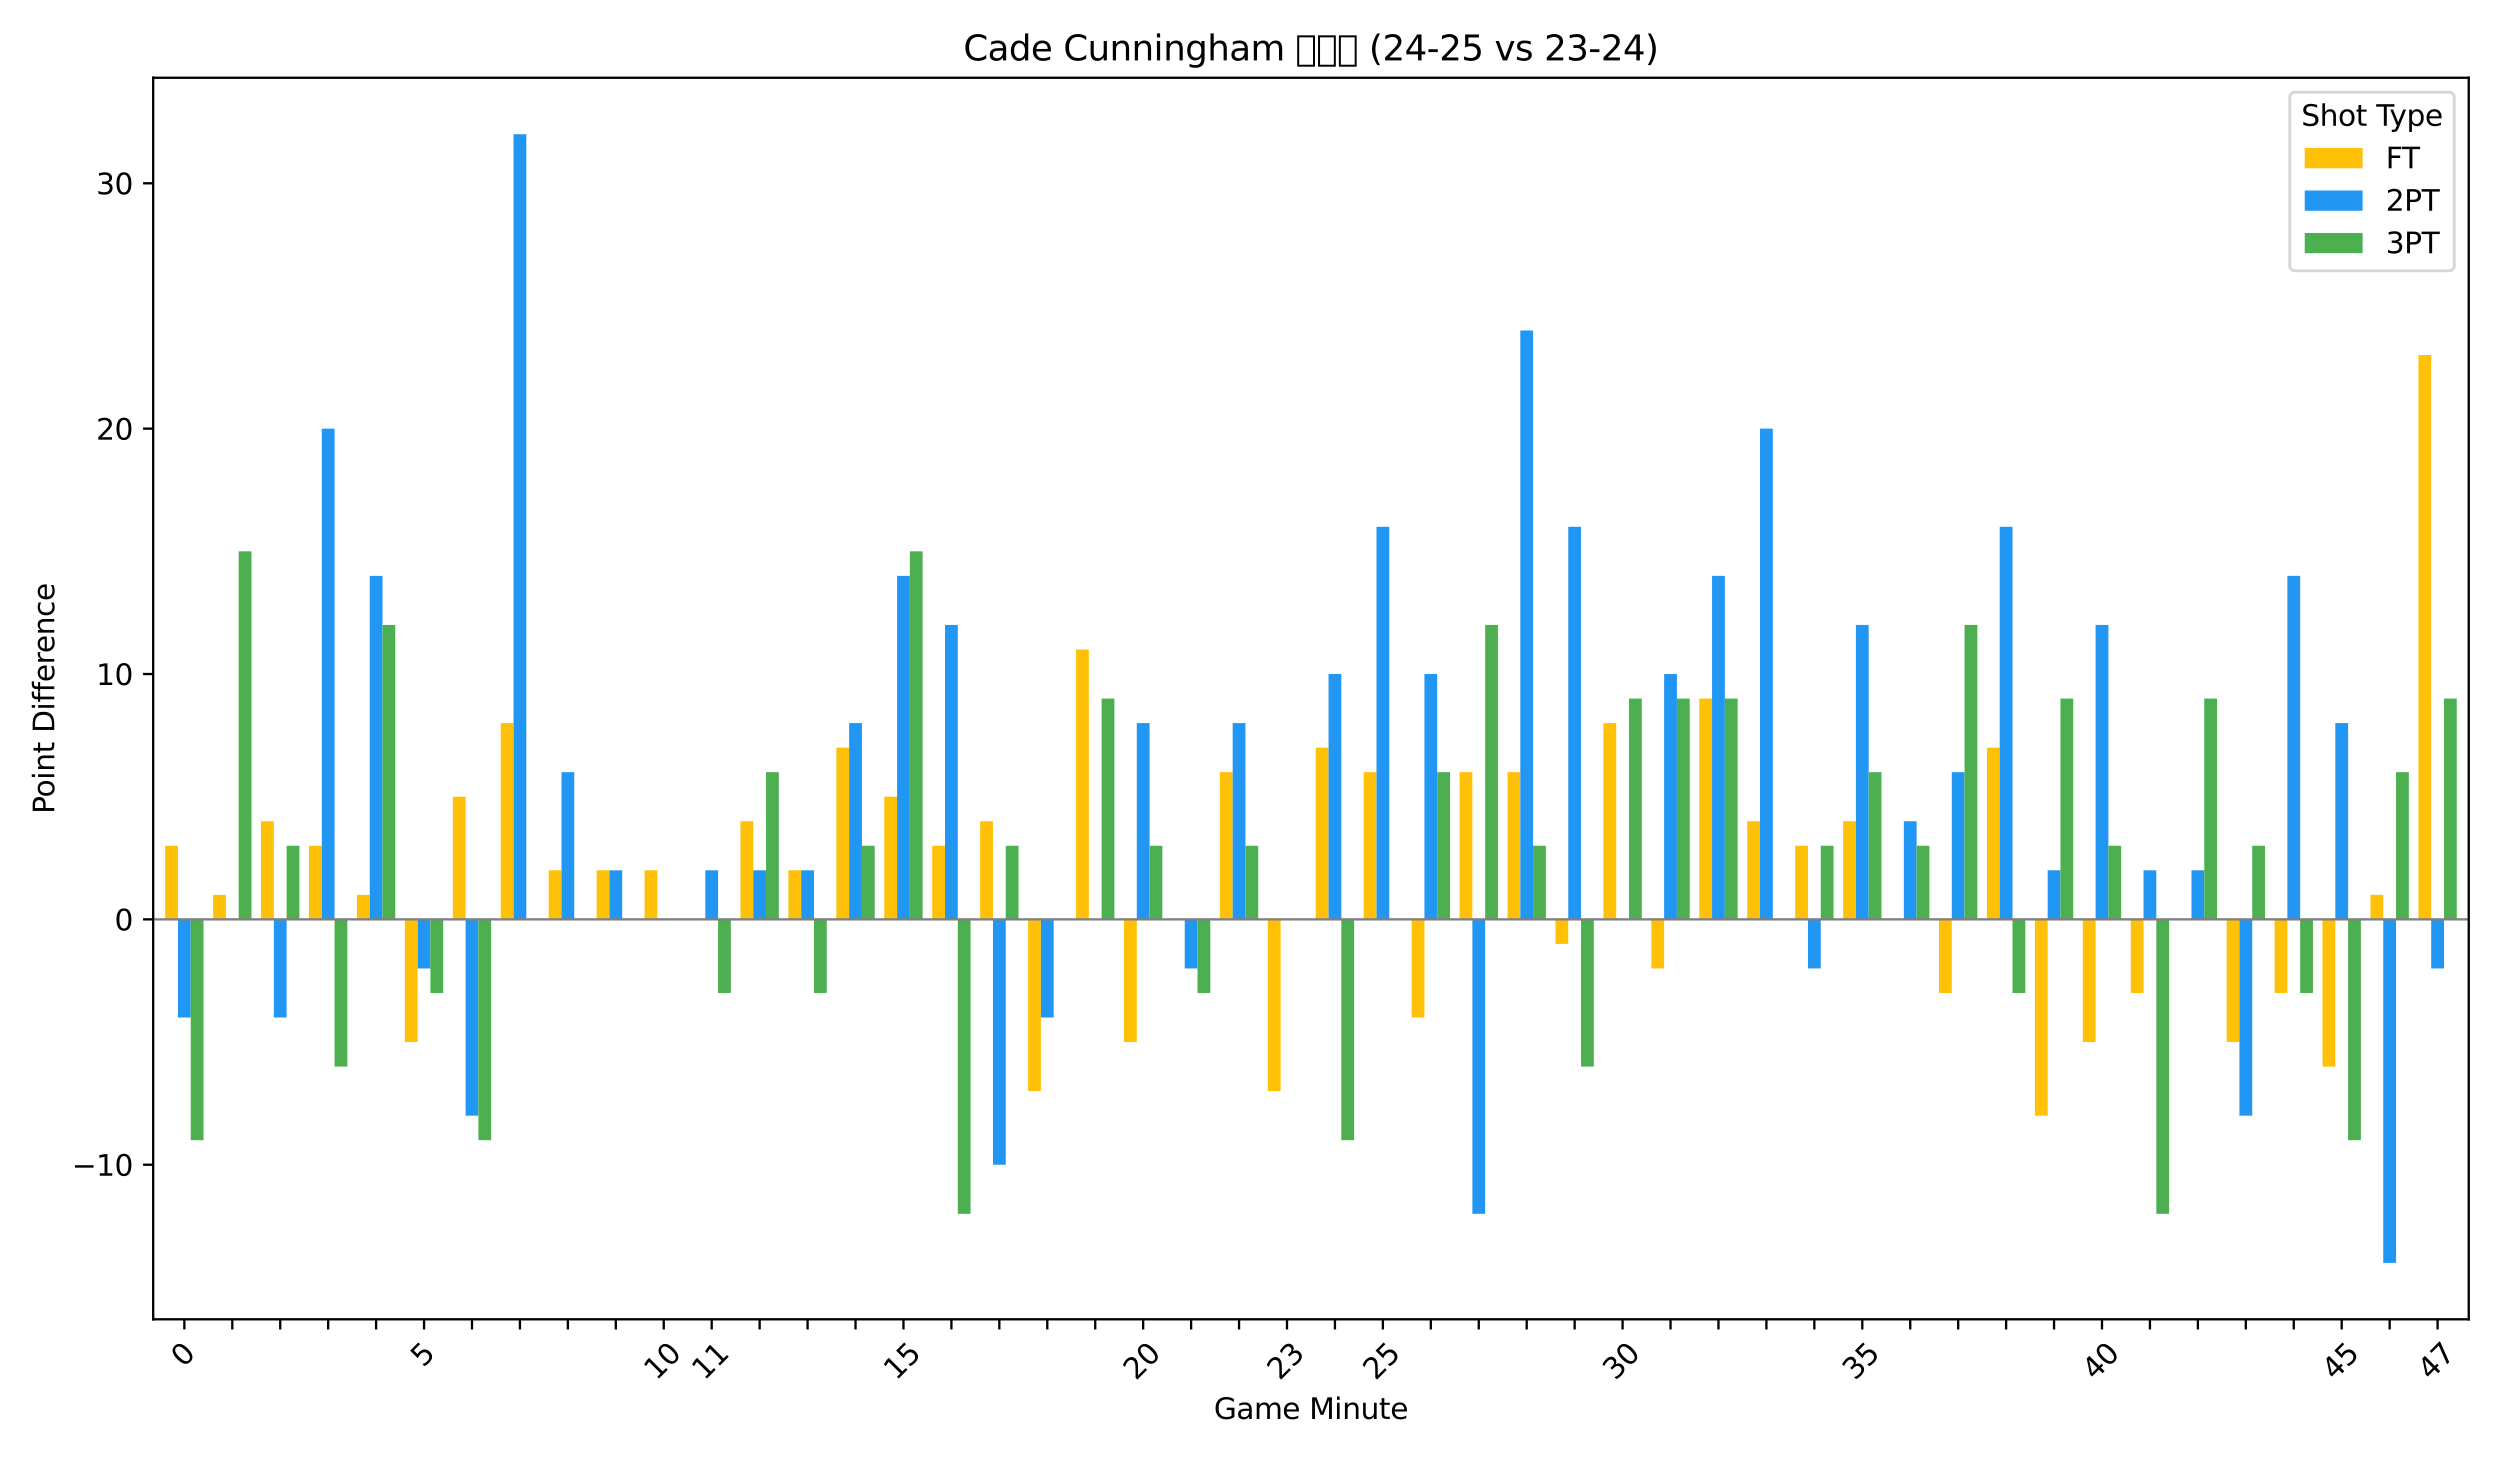 <?xml version="1.0" encoding="utf-8" standalone="no"?>
<!DOCTYPE svg PUBLIC "-//W3C//DTD SVG 1.1//EN"
  "http://www.w3.org/Graphics/SVG/1.1/DTD/svg11.dtd">
<svg xmlns:xlink="http://www.w3.org/1999/xlink" width="864pt" height="504pt" viewBox="0 0 864 504" xmlns="http://www.w3.org/2000/svg" version="1.1">
 <defs>
  <style type="text/css">*{stroke-linejoin: round; stroke-linecap: butt}</style>
 </defs>
 <g id="figure_1">
  <g id="patch_1">
   <path d="M 0 504 
L 864 504 
L 864 0 
L 0 0 
z
" style="fill: #ffffff"/>
  </g>
  <g id="axes_1">
   <g id="patch_2">
    <path d="M 52.94 455.956 
L 853.2 455.956 
L 853.2 26.88 
L 52.94 26.88 
z
" style="fill: #ffffff"/>
   </g>
   <g id="patch_3">
    <path d="M 57.082 317.736 
L 61.5 317.736 
L 61.5 292.296 
L 57.082 292.296 
z
" clip-path="url(#p0622e9f220)" style="fill: #ffc107"/>
   </g>
   <g id="patch_4">
    <path d="M 73.651 317.736 
L 78.069 317.736 
L 78.069 309.256 
L 73.651 309.256 
z
" clip-path="url(#p0622e9f220)" style="fill: #ffc107"/>
   </g>
   <g id="patch_5">
    <path d="M 90.219 317.736 
L 94.637 317.736 
L 94.637 283.817 
L 90.219 283.817 
z
" clip-path="url(#p0622e9f220)" style="fill: #ffc107"/>
   </g>
   <g id="patch_6">
    <path d="M 106.788 317.736 
L 111.206 317.736 
L 111.206 292.296 
L 106.788 292.296 
z
" clip-path="url(#p0622e9f220)" style="fill: #ffc107"/>
   </g>
   <g id="patch_7">
    <path d="M 123.356 317.736 
L 127.775 317.736 
L 127.775 309.256 
L 123.356 309.256 
z
" clip-path="url(#p0622e9f220)" style="fill: #ffc107"/>
   </g>
   <g id="patch_8">
    <path d="M 139.925 317.736 
L 144.343 317.736 
L 144.343 360.134 
L 139.925 360.134 
z
" clip-path="url(#p0622e9f220)" style="fill: #ffc107"/>
   </g>
   <g id="patch_9">
    <path d="M 156.493 317.736 
L 160.912 317.736 
L 160.912 275.337 
L 156.493 275.337 
z
" clip-path="url(#p0622e9f220)" style="fill: #ffc107"/>
   </g>
   <g id="patch_10">
    <path d="M 173.062 317.736 
L 177.48 317.736 
L 177.48 249.898 
L 173.062 249.898 
z
" clip-path="url(#p0622e9f220)" style="fill: #ffc107"/>
   </g>
   <g id="patch_11">
    <path d="M 189.63 317.736 
L 194.049 317.736 
L 194.049 300.776 
L 189.63 300.776 
z
" clip-path="url(#p0622e9f220)" style="fill: #ffc107"/>
   </g>
   <g id="patch_12">
    <path d="M 206.199 317.736 
L 210.617 317.736 
L 210.617 300.776 
L 206.199 300.776 
z
" clip-path="url(#p0622e9f220)" style="fill: #ffc107"/>
   </g>
   <g id="patch_13">
    <path d="M 222.767 317.736 
L 227.186 317.736 
L 227.186 300.776 
L 222.767 300.776 
z
" clip-path="url(#p0622e9f220)" style="fill: #ffc107"/>
   </g>
   <g id="patch_14">
    <path d="M 239.336 317.736 
L 243.754 317.736 
L 243.754 317.736 
L 239.336 317.736 
z
" clip-path="url(#p0622e9f220)" style="fill: #ffc107"/>
   </g>
   <g id="patch_15">
    <path d="M 255.904 317.736 
L 260.323 317.736 
L 260.323 283.817 
L 255.904 283.817 
z
" clip-path="url(#p0622e9f220)" style="fill: #ffc107"/>
   </g>
   <g id="patch_16">
    <path d="M 272.473 317.736 
L 276.891 317.736 
L 276.891 300.776 
L 272.473 300.776 
z
" clip-path="url(#p0622e9f220)" style="fill: #ffc107"/>
   </g>
   <g id="patch_17">
    <path d="M 289.042 317.736 
L 293.46 317.736 
L 293.46 258.377 
L 289.042 258.377 
z
" clip-path="url(#p0622e9f220)" style="fill: #ffc107"/>
   </g>
   <g id="patch_18">
    <path d="M 305.61 317.736 
L 310.028 317.736 
L 310.028 275.337 
L 305.61 275.337 
z
" clip-path="url(#p0622e9f220)" style="fill: #ffc107"/>
   </g>
   <g id="patch_19">
    <path d="M 322.179 317.736 
L 326.597 317.736 
L 326.597 292.296 
L 322.179 292.296 
z
" clip-path="url(#p0622e9f220)" style="fill: #ffc107"/>
   </g>
   <g id="patch_20">
    <path d="M 338.747 317.736 
L 343.165 317.736 
L 343.165 283.817 
L 338.747 283.817 
z
" clip-path="url(#p0622e9f220)" style="fill: #ffc107"/>
   </g>
   <g id="patch_21">
    <path d="M 355.316 317.736 
L 359.734 317.736 
L 359.734 377.094 
L 355.316 377.094 
z
" clip-path="url(#p0622e9f220)" style="fill: #ffc107"/>
   </g>
   <g id="patch_22">
    <path d="M 371.884 317.736 
L 376.302 317.736 
L 376.302 224.458 
L 371.884 224.458 
z
" clip-path="url(#p0622e9f220)" style="fill: #ffc107"/>
   </g>
   <g id="patch_23">
    <path d="M 388.453 317.736 
L 392.871 317.736 
L 392.871 360.134 
L 388.453 360.134 
z
" clip-path="url(#p0622e9f220)" style="fill: #ffc107"/>
   </g>
   <g id="patch_24">
    <path d="M 405.021 317.736 
L 409.44 317.736 
L 409.44 317.736 
L 405.021 317.736 
z
" clip-path="url(#p0622e9f220)" style="fill: #ffc107"/>
   </g>
   <g id="patch_25">
    <path d="M 421.59 317.736 
L 426.008 317.736 
L 426.008 266.857 
L 421.59 266.857 
z
" clip-path="url(#p0622e9f220)" style="fill: #ffc107"/>
   </g>
   <g id="patch_26">
    <path d="M 438.158 317.736 
L 442.577 317.736 
L 442.577 377.094 
L 438.158 377.094 
z
" clip-path="url(#p0622e9f220)" style="fill: #ffc107"/>
   </g>
   <g id="patch_27">
    <path d="M 454.727 317.736 
L 459.145 317.736 
L 459.145 258.377 
L 454.727 258.377 
z
" clip-path="url(#p0622e9f220)" style="fill: #ffc107"/>
   </g>
   <g id="patch_28">
    <path d="M 471.295 317.736 
L 475.714 317.736 
L 475.714 266.857 
L 471.295 266.857 
z
" clip-path="url(#p0622e9f220)" style="fill: #ffc107"/>
   </g>
   <g id="patch_29">
    <path d="M 487.864 317.736 
L 492.282 317.736 
L 492.282 351.655 
L 487.864 351.655 
z
" clip-path="url(#p0622e9f220)" style="fill: #ffc107"/>
   </g>
   <g id="patch_30">
    <path d="M 504.432 317.736 
L 508.851 317.736 
L 508.851 266.857 
L 504.432 266.857 
z
" clip-path="url(#p0622e9f220)" style="fill: #ffc107"/>
   </g>
   <g id="patch_31">
    <path d="M 521.001 317.736 
L 525.419 317.736 
L 525.419 266.857 
L 521.001 266.857 
z
" clip-path="url(#p0622e9f220)" style="fill: #ffc107"/>
   </g>
   <g id="patch_32">
    <path d="M 537.57 317.736 
L 541.988 317.736 
L 541.988 326.215 
L 537.57 326.215 
z
" clip-path="url(#p0622e9f220)" style="fill: #ffc107"/>
   </g>
   <g id="patch_33">
    <path d="M 554.138 317.736 
L 558.556 317.736 
L 558.556 249.898 
L 554.138 249.898 
z
" clip-path="url(#p0622e9f220)" style="fill: #ffc107"/>
   </g>
   <g id="patch_34">
    <path d="M 570.707 317.736 
L 575.125 317.736 
L 575.125 334.695 
L 570.707 334.695 
z
" clip-path="url(#p0622e9f220)" style="fill: #ffc107"/>
   </g>
   <g id="patch_35">
    <path d="M 587.275 317.736 
L 591.693 317.736 
L 591.693 241.418 
L 587.275 241.418 
z
" clip-path="url(#p0622e9f220)" style="fill: #ffc107"/>
   </g>
   <g id="patch_36">
    <path d="M 603.844 317.736 
L 608.262 317.736 
L 608.262 283.817 
L 603.844 283.817 
z
" clip-path="url(#p0622e9f220)" style="fill: #ffc107"/>
   </g>
   <g id="patch_37">
    <path d="M 620.412 317.736 
L 624.83 317.736 
L 624.83 292.296 
L 620.412 292.296 
z
" clip-path="url(#p0622e9f220)" style="fill: #ffc107"/>
   </g>
   <g id="patch_38">
    <path d="M 636.981 317.736 
L 641.399 317.736 
L 641.399 283.817 
L 636.981 283.817 
z
" clip-path="url(#p0622e9f220)" style="fill: #ffc107"/>
   </g>
   <g id="patch_39">
    <path d="M 653.549 317.736 
L 657.967 317.736 
L 657.967 317.736 
L 653.549 317.736 
z
" clip-path="url(#p0622e9f220)" style="fill: #ffc107"/>
   </g>
   <g id="patch_40">
    <path d="M 670.118 317.736 
L 674.536 317.736 
L 674.536 343.175 
L 670.118 343.175 
z
" clip-path="url(#p0622e9f220)" style="fill: #ffc107"/>
   </g>
   <g id="patch_41">
    <path d="M 686.686 317.736 
L 691.105 317.736 
L 691.105 258.377 
L 686.686 258.377 
z
" clip-path="url(#p0622e9f220)" style="fill: #ffc107"/>
   </g>
   <g id="patch_42">
    <path d="M 703.255 317.736 
L 707.673 317.736 
L 707.673 385.574 
L 703.255 385.574 
z
" clip-path="url(#p0622e9f220)" style="fill: #ffc107"/>
   </g>
   <g id="patch_43">
    <path d="M 719.823 317.736 
L 724.242 317.736 
L 724.242 360.134 
L 719.823 360.134 
z
" clip-path="url(#p0622e9f220)" style="fill: #ffc107"/>
   </g>
   <g id="patch_44">
    <path d="M 736.392 317.736 
L 740.81 317.736 
L 740.81 343.175 
L 736.392 343.175 
z
" clip-path="url(#p0622e9f220)" style="fill: #ffc107"/>
   </g>
   <g id="patch_45">
    <path d="M 752.96 317.736 
L 757.379 317.736 
L 757.379 317.736 
L 752.96 317.736 
z
" clip-path="url(#p0622e9f220)" style="fill: #ffc107"/>
   </g>
   <g id="patch_46">
    <path d="M 769.529 317.736 
L 773.947 317.736 
L 773.947 360.134 
L 769.529 360.134 
z
" clip-path="url(#p0622e9f220)" style="fill: #ffc107"/>
   </g>
   <g id="patch_47">
    <path d="M 786.097 317.736 
L 790.516 317.736 
L 790.516 343.175 
L 786.097 343.175 
z
" clip-path="url(#p0622e9f220)" style="fill: #ffc107"/>
   </g>
   <g id="patch_48">
    <path d="M 802.666 317.736 
L 807.084 317.736 
L 807.084 368.614 
L 802.666 368.614 
z
" clip-path="url(#p0622e9f220)" style="fill: #ffc107"/>
   </g>
   <g id="patch_49">
    <path d="M 819.235 317.736 
L 823.653 317.736 
L 823.653 309.256 
L 819.235 309.256 
z
" clip-path="url(#p0622e9f220)" style="fill: #ffc107"/>
   </g>
   <g id="patch_50">
    <path d="M 835.803 317.736 
L 840.221 317.736 
L 840.221 122.701 
L 835.803 122.701 
z
" clip-path="url(#p0622e9f220)" style="fill: #ffc107"/>
   </g>
   <g id="patch_51">
    <path d="M 61.5 317.736 
L 65.919 317.736 
L 65.919 351.655 
L 61.5 351.655 
z
" clip-path="url(#p0622e9f220)" style="fill: #2196f3"/>
   </g>
   <g id="patch_52">
    <path d="M 78.069 317.736 
L 82.487 317.736 
L 82.487 317.736 
L 78.069 317.736 
z
" clip-path="url(#p0622e9f220)" style="fill: #2196f3"/>
   </g>
   <g id="patch_53">
    <path d="M 94.637 317.736 
L 99.056 317.736 
L 99.056 351.655 
L 94.637 351.655 
z
" clip-path="url(#p0622e9f220)" style="fill: #2196f3"/>
   </g>
   <g id="patch_54">
    <path d="M 111.206 317.736 
L 115.624 317.736 
L 115.624 148.14 
L 111.206 148.14 
z
" clip-path="url(#p0622e9f220)" style="fill: #2196f3"/>
   </g>
   <g id="patch_55">
    <path d="M 127.775 317.736 
L 132.193 317.736 
L 132.193 199.019 
L 127.775 199.019 
z
" clip-path="url(#p0622e9f220)" style="fill: #2196f3"/>
   </g>
   <g id="patch_56">
    <path d="M 144.343 317.736 
L 148.761 317.736 
L 148.761 334.695 
L 144.343 334.695 
z
" clip-path="url(#p0622e9f220)" style="fill: #2196f3"/>
   </g>
   <g id="patch_57">
    <path d="M 160.912 317.736 
L 165.33 317.736 
L 165.33 385.574 
L 160.912 385.574 
z
" clip-path="url(#p0622e9f220)" style="fill: #2196f3"/>
   </g>
   <g id="patch_58">
    <path d="M 177.48 317.736 
L 181.898 317.736 
L 181.898 46.383 
L 177.48 46.383 
z
" clip-path="url(#p0622e9f220)" style="fill: #2196f3"/>
   </g>
   <g id="patch_59">
    <path d="M 194.049 317.736 
L 198.467 317.736 
L 198.467 266.857 
L 194.049 266.857 
z
" clip-path="url(#p0622e9f220)" style="fill: #2196f3"/>
   </g>
   <g id="patch_60">
    <path d="M 210.617 317.736 
L 215.035 317.736 
L 215.035 300.776 
L 210.617 300.776 
z
" clip-path="url(#p0622e9f220)" style="fill: #2196f3"/>
   </g>
   <g id="patch_61">
    <path d="M 227.186 317.736 
L 231.604 317.736 
L 231.604 317.736 
L 227.186 317.736 
z
" clip-path="url(#p0622e9f220)" style="fill: #2196f3"/>
   </g>
   <g id="patch_62">
    <path d="M 243.754 317.736 
L 248.173 317.736 
L 248.173 300.776 
L 243.754 300.776 
z
" clip-path="url(#p0622e9f220)" style="fill: #2196f3"/>
   </g>
   <g id="patch_63">
    <path d="M 260.323 317.736 
L 264.741 317.736 
L 264.741 300.776 
L 260.323 300.776 
z
" clip-path="url(#p0622e9f220)" style="fill: #2196f3"/>
   </g>
   <g id="patch_64">
    <path d="M 276.891 317.736 
L 281.31 317.736 
L 281.31 300.776 
L 276.891 300.776 
z
" clip-path="url(#p0622e9f220)" style="fill: #2196f3"/>
   </g>
   <g id="patch_65">
    <path d="M 293.46 317.736 
L 297.878 317.736 
L 297.878 249.898 
L 293.46 249.898 
z
" clip-path="url(#p0622e9f220)" style="fill: #2196f3"/>
   </g>
   <g id="patch_66">
    <path d="M 310.028 317.736 
L 314.447 317.736 
L 314.447 199.019 
L 310.028 199.019 
z
" clip-path="url(#p0622e9f220)" style="fill: #2196f3"/>
   </g>
   <g id="patch_67">
    <path d="M 326.597 317.736 
L 331.015 317.736 
L 331.015 215.979 
L 326.597 215.979 
z
" clip-path="url(#p0622e9f220)" style="fill: #2196f3"/>
   </g>
   <g id="patch_68">
    <path d="M 343.165 317.736 
L 347.584 317.736 
L 347.584 402.533 
L 343.165 402.533 
z
" clip-path="url(#p0622e9f220)" style="fill: #2196f3"/>
   </g>
   <g id="patch_69">
    <path d="M 359.734 317.736 
L 364.152 317.736 
L 364.152 351.655 
L 359.734 351.655 
z
" clip-path="url(#p0622e9f220)" style="fill: #2196f3"/>
   </g>
   <g id="patch_70">
    <path d="M 376.302 317.736 
L 380.721 317.736 
L 380.721 317.736 
L 376.302 317.736 
z
" clip-path="url(#p0622e9f220)" style="fill: #2196f3"/>
   </g>
   <g id="patch_71">
    <path d="M 392.871 317.736 
L 397.289 317.736 
L 397.289 249.898 
L 392.871 249.898 
z
" clip-path="url(#p0622e9f220)" style="fill: #2196f3"/>
   </g>
   <g id="patch_72">
    <path d="M 409.44 317.736 
L 413.858 317.736 
L 413.858 334.695 
L 409.44 334.695 
z
" clip-path="url(#p0622e9f220)" style="fill: #2196f3"/>
   </g>
   <g id="patch_73">
    <path d="M 426.008 317.736 
L 430.426 317.736 
L 430.426 249.898 
L 426.008 249.898 
z
" clip-path="url(#p0622e9f220)" style="fill: #2196f3"/>
   </g>
   <g id="patch_74">
    <path d="M 442.577 317.736 
L 446.995 317.736 
L 446.995 317.736 
L 442.577 317.736 
z
" clip-path="url(#p0622e9f220)" style="fill: #2196f3"/>
   </g>
   <g id="patch_75">
    <path d="M 459.145 317.736 
L 463.563 317.736 
L 463.563 232.938 
L 459.145 232.938 
z
" clip-path="url(#p0622e9f220)" style="fill: #2196f3"/>
   </g>
   <g id="patch_76">
    <path d="M 475.714 317.736 
L 480.132 317.736 
L 480.132 182.059 
L 475.714 182.059 
z
" clip-path="url(#p0622e9f220)" style="fill: #2196f3"/>
   </g>
   <g id="patch_77">
    <path d="M 492.282 317.736 
L 496.7 317.736 
L 496.7 232.938 
L 492.282 232.938 
z
" clip-path="url(#p0622e9f220)" style="fill: #2196f3"/>
   </g>
   <g id="patch_78">
    <path d="M 508.851 317.736 
L 513.269 317.736 
L 513.269 419.493 
L 508.851 419.493 
z
" clip-path="url(#p0622e9f220)" style="fill: #2196f3"/>
   </g>
   <g id="patch_79">
    <path d="M 525.419 317.736 
L 529.838 317.736 
L 529.838 114.221 
L 525.419 114.221 
z
" clip-path="url(#p0622e9f220)" style="fill: #2196f3"/>
   </g>
   <g id="patch_80">
    <path d="M 541.988 317.736 
L 546.406 317.736 
L 546.406 182.059 
L 541.988 182.059 
z
" clip-path="url(#p0622e9f220)" style="fill: #2196f3"/>
   </g>
   <g id="patch_81">
    <path d="M 558.556 317.736 
L 562.975 317.736 
L 562.975 317.736 
L 558.556 317.736 
z
" clip-path="url(#p0622e9f220)" style="fill: #2196f3"/>
   </g>
   <g id="patch_82">
    <path d="M 575.125 317.736 
L 579.543 317.736 
L 579.543 232.938 
L 575.125 232.938 
z
" clip-path="url(#p0622e9f220)" style="fill: #2196f3"/>
   </g>
   <g id="patch_83">
    <path d="M 591.693 317.736 
L 596.112 317.736 
L 596.112 199.019 
L 591.693 199.019 
z
" clip-path="url(#p0622e9f220)" style="fill: #2196f3"/>
   </g>
   <g id="patch_84">
    <path d="M 608.262 317.736 
L 612.68 317.736 
L 612.68 148.14 
L 608.262 148.14 
z
" clip-path="url(#p0622e9f220)" style="fill: #2196f3"/>
   </g>
   <g id="patch_85">
    <path d="M 624.83 317.736 
L 629.249 317.736 
L 629.249 334.695 
L 624.83 334.695 
z
" clip-path="url(#p0622e9f220)" style="fill: #2196f3"/>
   </g>
   <g id="patch_86">
    <path d="M 641.399 317.736 
L 645.817 317.736 
L 645.817 215.979 
L 641.399 215.979 
z
" clip-path="url(#p0622e9f220)" style="fill: #2196f3"/>
   </g>
   <g id="patch_87">
    <path d="M 657.967 317.736 
L 662.386 317.736 
L 662.386 283.817 
L 657.967 283.817 
z
" clip-path="url(#p0622e9f220)" style="fill: #2196f3"/>
   </g>
   <g id="patch_88">
    <path d="M 674.536 317.736 
L 678.954 317.736 
L 678.954 266.857 
L 674.536 266.857 
z
" clip-path="url(#p0622e9f220)" style="fill: #2196f3"/>
   </g>
   <g id="patch_89">
    <path d="M 691.105 317.736 
L 695.523 317.736 
L 695.523 182.059 
L 691.105 182.059 
z
" clip-path="url(#p0622e9f220)" style="fill: #2196f3"/>
   </g>
   <g id="patch_90">
    <path d="M 707.673 317.736 
L 712.091 317.736 
L 712.091 300.776 
L 707.673 300.776 
z
" clip-path="url(#p0622e9f220)" style="fill: #2196f3"/>
   </g>
   <g id="patch_91">
    <path d="M 724.242 317.736 
L 728.66 317.736 
L 728.66 215.979 
L 724.242 215.979 
z
" clip-path="url(#p0622e9f220)" style="fill: #2196f3"/>
   </g>
   <g id="patch_92">
    <path d="M 740.81 317.736 
L 745.228 317.736 
L 745.228 300.776 
L 740.81 300.776 
z
" clip-path="url(#p0622e9f220)" style="fill: #2196f3"/>
   </g>
   <g id="patch_93">
    <path d="M 757.379 317.736 
L 761.797 317.736 
L 761.797 300.776 
L 757.379 300.776 
z
" clip-path="url(#p0622e9f220)" style="fill: #2196f3"/>
   </g>
   <g id="patch_94">
    <path d="M 773.947 317.736 
L 778.365 317.736 
L 778.365 385.574 
L 773.947 385.574 
z
" clip-path="url(#p0622e9f220)" style="fill: #2196f3"/>
   </g>
   <g id="patch_95">
    <path d="M 790.516 317.736 
L 794.934 317.736 
L 794.934 199.019 
L 790.516 199.019 
z
" clip-path="url(#p0622e9f220)" style="fill: #2196f3"/>
   </g>
   <g id="patch_96">
    <path d="M 807.084 317.736 
L 811.503 317.736 
L 811.503 249.898 
L 807.084 249.898 
z
" clip-path="url(#p0622e9f220)" style="fill: #2196f3"/>
   </g>
   <g id="patch_97">
    <path d="M 823.653 317.736 
L 828.071 317.736 
L 828.071 436.452 
L 823.653 436.452 
z
" clip-path="url(#p0622e9f220)" style="fill: #2196f3"/>
   </g>
   <g id="patch_98">
    <path d="M 840.221 317.736 
L 844.64 317.736 
L 844.64 334.695 
L 840.221 334.695 
z
" clip-path="url(#p0622e9f220)" style="fill: #2196f3"/>
   </g>
   <g id="patch_99">
    <path d="M 65.919 317.736 
L 70.337 317.736 
L 70.337 394.053 
L 65.919 394.053 
z
" clip-path="url(#p0622e9f220)" style="fill: #4caf50"/>
   </g>
   <g id="patch_100">
    <path d="M 82.487 317.736 
L 86.905 317.736 
L 86.905 190.539 
L 82.487 190.539 
z
" clip-path="url(#p0622e9f220)" style="fill: #4caf50"/>
   </g>
   <g id="patch_101">
    <path d="M 99.056 317.736 
L 103.474 317.736 
L 103.474 292.296 
L 99.056 292.296 
z
" clip-path="url(#p0622e9f220)" style="fill: #4caf50"/>
   </g>
   <g id="patch_102">
    <path d="M 115.624 317.736 
L 120.043 317.736 
L 120.043 368.614 
L 115.624 368.614 
z
" clip-path="url(#p0622e9f220)" style="fill: #4caf50"/>
   </g>
   <g id="patch_103">
    <path d="M 132.193 317.736 
L 136.611 317.736 
L 136.611 215.979 
L 132.193 215.979 
z
" clip-path="url(#p0622e9f220)" style="fill: #4caf50"/>
   </g>
   <g id="patch_104">
    <path d="M 148.761 317.736 
L 153.18 317.736 
L 153.18 343.175 
L 148.761 343.175 
z
" clip-path="url(#p0622e9f220)" style="fill: #4caf50"/>
   </g>
   <g id="patch_105">
    <path d="M 165.33 317.736 
L 169.748 317.736 
L 169.748 394.053 
L 165.33 394.053 
z
" clip-path="url(#p0622e9f220)" style="fill: #4caf50"/>
   </g>
   <g id="patch_106">
    <path d="M 181.898 317.736 
L 186.317 317.736 
L 186.317 317.736 
L 181.898 317.736 
z
" clip-path="url(#p0622e9f220)" style="fill: #4caf50"/>
   </g>
   <g id="patch_107">
    <path d="M 198.467 317.736 
L 202.885 317.736 
L 202.885 317.736 
L 198.467 317.736 
z
" clip-path="url(#p0622e9f220)" style="fill: #4caf50"/>
   </g>
   <g id="patch_108">
    <path d="M 215.035 317.736 
L 219.454 317.736 
L 219.454 317.736 
L 215.035 317.736 
z
" clip-path="url(#p0622e9f220)" style="fill: #4caf50"/>
   </g>
   <g id="patch_109">
    <path d="M 231.604 317.736 
L 236.022 317.736 
L 236.022 317.736 
L 231.604 317.736 
z
" clip-path="url(#p0622e9f220)" style="fill: #4caf50"/>
   </g>
   <g id="patch_110">
    <path d="M 248.173 317.736 
L 252.591 317.736 
L 252.591 343.175 
L 248.173 343.175 
z
" clip-path="url(#p0622e9f220)" style="fill: #4caf50"/>
   </g>
   <g id="patch_111">
    <path d="M 264.741 317.736 
L 269.159 317.736 
L 269.159 266.857 
L 264.741 266.857 
z
" clip-path="url(#p0622e9f220)" style="fill: #4caf50"/>
   </g>
   <g id="patch_112">
    <path d="M 281.31 317.736 
L 285.728 317.736 
L 285.728 343.175 
L 281.31 343.175 
z
" clip-path="url(#p0622e9f220)" style="fill: #4caf50"/>
   </g>
   <g id="patch_113">
    <path d="M 297.878 317.736 
L 302.296 317.736 
L 302.296 292.296 
L 297.878 292.296 
z
" clip-path="url(#p0622e9f220)" style="fill: #4caf50"/>
   </g>
   <g id="patch_114">
    <path d="M 314.447 317.736 
L 318.865 317.736 
L 318.865 190.539 
L 314.447 190.539 
z
" clip-path="url(#p0622e9f220)" style="fill: #4caf50"/>
   </g>
   <g id="patch_115">
    <path d="M 331.015 317.736 
L 335.433 317.736 
L 335.433 419.493 
L 331.015 419.493 
z
" clip-path="url(#p0622e9f220)" style="fill: #4caf50"/>
   </g>
   <g id="patch_116">
    <path d="M 347.584 317.736 
L 352.002 317.736 
L 352.002 292.296 
L 347.584 292.296 
z
" clip-path="url(#p0622e9f220)" style="fill: #4caf50"/>
   </g>
   <g id="patch_117">
    <path d="M 364.152 317.736 
L 368.57 317.736 
L 368.57 317.736 
L 364.152 317.736 
z
" clip-path="url(#p0622e9f220)" style="fill: #4caf50"/>
   </g>
   <g id="patch_118">
    <path d="M 380.721 317.736 
L 385.139 317.736 
L 385.139 241.418 
L 380.721 241.418 
z
" clip-path="url(#p0622e9f220)" style="fill: #4caf50"/>
   </g>
   <g id="patch_119">
    <path d="M 397.289 317.736 
L 401.708 317.736 
L 401.708 292.296 
L 397.289 292.296 
z
" clip-path="url(#p0622e9f220)" style="fill: #4caf50"/>
   </g>
   <g id="patch_120">
    <path d="M 413.858 317.736 
L 418.276 317.736 
L 418.276 343.175 
L 413.858 343.175 
z
" clip-path="url(#p0622e9f220)" style="fill: #4caf50"/>
   </g>
   <g id="patch_121">
    <path d="M 430.426 317.736 
L 434.845 317.736 
L 434.845 292.296 
L 430.426 292.296 
z
" clip-path="url(#p0622e9f220)" style="fill: #4caf50"/>
   </g>
   <g id="patch_122">
    <path d="M 446.995 317.736 
L 451.413 317.736 
L 451.413 317.736 
L 446.995 317.736 
z
" clip-path="url(#p0622e9f220)" style="fill: #4caf50"/>
   </g>
   <g id="patch_123">
    <path d="M 463.563 317.736 
L 467.982 317.736 
L 467.982 394.053 
L 463.563 394.053 
z
" clip-path="url(#p0622e9f220)" style="fill: #4caf50"/>
   </g>
   <g id="patch_124">
    <path d="M 480.132 317.736 
L 484.55 317.736 
L 484.55 317.736 
L 480.132 317.736 
z
" clip-path="url(#p0622e9f220)" style="fill: #4caf50"/>
   </g>
   <g id="patch_125">
    <path d="M 496.7 317.736 
L 501.119 317.736 
L 501.119 266.857 
L 496.7 266.857 
z
" clip-path="url(#p0622e9f220)" style="fill: #4caf50"/>
   </g>
   <g id="patch_126">
    <path d="M 513.269 317.736 
L 517.687 317.736 
L 517.687 215.979 
L 513.269 215.979 
z
" clip-path="url(#p0622e9f220)" style="fill: #4caf50"/>
   </g>
   <g id="patch_127">
    <path d="M 529.838 317.736 
L 534.256 317.736 
L 534.256 292.296 
L 529.838 292.296 
z
" clip-path="url(#p0622e9f220)" style="fill: #4caf50"/>
   </g>
   <g id="patch_128">
    <path d="M 546.406 317.736 
L 550.824 317.736 
L 550.824 368.614 
L 546.406 368.614 
z
" clip-path="url(#p0622e9f220)" style="fill: #4caf50"/>
   </g>
   <g id="patch_129">
    <path d="M 562.975 317.736 
L 567.393 317.736 
L 567.393 241.418 
L 562.975 241.418 
z
" clip-path="url(#p0622e9f220)" style="fill: #4caf50"/>
   </g>
   <g id="patch_130">
    <path d="M 579.543 317.736 
L 583.961 317.736 
L 583.961 241.418 
L 579.543 241.418 
z
" clip-path="url(#p0622e9f220)" style="fill: #4caf50"/>
   </g>
   <g id="patch_131">
    <path d="M 596.112 317.736 
L 600.53 317.736 
L 600.53 241.418 
L 596.112 241.418 
z
" clip-path="url(#p0622e9f220)" style="fill: #4caf50"/>
   </g>
   <g id="patch_132">
    <path d="M 612.68 317.736 
L 617.098 317.736 
L 617.098 317.736 
L 612.68 317.736 
z
" clip-path="url(#p0622e9f220)" style="fill: #4caf50"/>
   </g>
   <g id="patch_133">
    <path d="M 629.249 317.736 
L 633.667 317.736 
L 633.667 292.296 
L 629.249 292.296 
z
" clip-path="url(#p0622e9f220)" style="fill: #4caf50"/>
   </g>
   <g id="patch_134">
    <path d="M 645.817 317.736 
L 650.236 317.736 
L 650.236 266.857 
L 645.817 266.857 
z
" clip-path="url(#p0622e9f220)" style="fill: #4caf50"/>
   </g>
   <g id="patch_135">
    <path d="M 662.386 317.736 
L 666.804 317.736 
L 666.804 292.296 
L 662.386 292.296 
z
" clip-path="url(#p0622e9f220)" style="fill: #4caf50"/>
   </g>
   <g id="patch_136">
    <path d="M 678.954 317.736 
L 683.373 317.736 
L 683.373 215.979 
L 678.954 215.979 
z
" clip-path="url(#p0622e9f220)" style="fill: #4caf50"/>
   </g>
   <g id="patch_137">
    <path d="M 695.523 317.736 
L 699.941 317.736 
L 699.941 343.175 
L 695.523 343.175 
z
" clip-path="url(#p0622e9f220)" style="fill: #4caf50"/>
   </g>
   <g id="patch_138">
    <path d="M 712.091 317.736 
L 716.51 317.736 
L 716.51 241.418 
L 712.091 241.418 
z
" clip-path="url(#p0622e9f220)" style="fill: #4caf50"/>
   </g>
   <g id="patch_139">
    <path d="M 728.66 317.736 
L 733.078 317.736 
L 733.078 292.296 
L 728.66 292.296 
z
" clip-path="url(#p0622e9f220)" style="fill: #4caf50"/>
   </g>
   <g id="patch_140">
    <path d="M 745.228 317.736 
L 749.647 317.736 
L 749.647 419.493 
L 745.228 419.493 
z
" clip-path="url(#p0622e9f220)" style="fill: #4caf50"/>
   </g>
   <g id="patch_141">
    <path d="M 761.797 317.736 
L 766.215 317.736 
L 766.215 241.418 
L 761.797 241.418 
z
" clip-path="url(#p0622e9f220)" style="fill: #4caf50"/>
   </g>
   <g id="patch_142">
    <path d="M 778.365 317.736 
L 782.784 317.736 
L 782.784 292.296 
L 778.365 292.296 
z
" clip-path="url(#p0622e9f220)" style="fill: #4caf50"/>
   </g>
   <g id="patch_143">
    <path d="M 794.934 317.736 
L 799.352 317.736 
L 799.352 343.175 
L 794.934 343.175 
z
" clip-path="url(#p0622e9f220)" style="fill: #4caf50"/>
   </g>
   <g id="patch_144">
    <path d="M 811.503 317.736 
L 815.921 317.736 
L 815.921 394.053 
L 811.503 394.053 
z
" clip-path="url(#p0622e9f220)" style="fill: #4caf50"/>
   </g>
   <g id="patch_145">
    <path d="M 828.071 317.736 
L 832.489 317.736 
L 832.489 266.857 
L 828.071 266.857 
z
" clip-path="url(#p0622e9f220)" style="fill: #4caf50"/>
   </g>
   <g id="patch_146">
    <path d="M 844.64 317.736 
L 849.058 317.736 
L 849.058 241.418 
L 844.64 241.418 
z
" clip-path="url(#p0622e9f220)" style="fill: #4caf50"/>
   </g>
   <g id="matplotlib.axis_1">
    <g id="xtick_1">
     <g id="line2d_1">
      <defs>
       <path id="mb8f5190a71" d="M 0 0 
L 0 3.5 
" style="stroke: #000000; stroke-width: 0.8"/>
      </defs>
      <g>
       <use xlink:href="#mb8f5190a71" x="63.71" y="455.956" style="stroke: #000000; stroke-width: 0.8"/>
      </g>
     </g>
     <g id="text_1">
      <!-- 0 -->
      <g transform="translate(63.411 472.827) rotate(-45) scale(0.1 -0.1)">
       <defs>
        <path id="DejaVuSans-30" d="M 2034 4250 
Q 1547 4250 1301 3770 
Q 1056 3291 1056 2328 
Q 1056 1369 1301 889 
Q 1547 409 2034 409 
Q 2525 409 2770 889 
Q 3016 1369 3016 2328 
Q 3016 3291 2770 3770 
Q 2525 4250 2034 4250 
z
M 2034 4750 
Q 2819 4750 3233 4129 
Q 3647 3509 3647 2328 
Q 3647 1150 3233 529 
Q 2819 -91 2034 -91 
Q 1250 -91 836 529 
Q 422 1150 422 2328 
Q 422 3509 836 4129 
Q 1250 4750 2034 4750 
z
" transform="scale(0.016)"/>
       </defs>
       <use xlink:href="#DejaVuSans-30"/>
      </g>
     </g>
    </g>
    <g id="xtick_2">
     <g id="line2d_2">
      <g>
       <use xlink:href="#mb8f5190a71" x="80.278" y="455.956" style="stroke: #000000; stroke-width: 0.8"/>
      </g>
     </g>
    </g>
    <g id="xtick_3">
     <g id="line2d_3">
      <g>
       <use xlink:href="#mb8f5190a71" x="96.847" y="455.956" style="stroke: #000000; stroke-width: 0.8"/>
      </g>
     </g>
    </g>
    <g id="xtick_4">
     <g id="line2d_4">
      <g>
       <use xlink:href="#mb8f5190a71" x="113.415" y="455.956" style="stroke: #000000; stroke-width: 0.8"/>
      </g>
     </g>
    </g>
    <g id="xtick_5">
     <g id="line2d_5">
      <g>
       <use xlink:href="#mb8f5190a71" x="129.984" y="455.956" style="stroke: #000000; stroke-width: 0.8"/>
      </g>
     </g>
    </g>
    <g id="xtick_6">
     <g id="line2d_6">
      <g>
       <use xlink:href="#mb8f5190a71" x="146.552" y="455.956" style="stroke: #000000; stroke-width: 0.8"/>
      </g>
     </g>
     <g id="text_2">
      <!-- 5 -->
      <g transform="translate(146.254 472.827) rotate(-45) scale(0.1 -0.1)">
       <defs>
        <path id="DejaVuSans-35" d="M 691 4666 
L 3169 4666 
L 3169 4134 
L 1269 4134 
L 1269 2991 
Q 1406 3038 1543 3061 
Q 1681 3084 1819 3084 
Q 2600 3084 3056 2656 
Q 3513 2228 3513 1497 
Q 3513 744 3044 326 
Q 2575 -91 1722 -91 
Q 1428 -91 1123 -41 
Q 819 9 494 109 
L 494 744 
Q 775 591 1075 516 
Q 1375 441 1709 441 
Q 2250 441 2565 725 
Q 2881 1009 2881 1497 
Q 2881 1984 2565 2268 
Q 2250 2553 1709 2553 
Q 1456 2553 1204 2497 
Q 953 2441 691 2322 
L 691 4666 
z
" transform="scale(0.016)"/>
       </defs>
       <use xlink:href="#DejaVuSans-35"/>
      </g>
     </g>
    </g>
    <g id="xtick_7">
     <g id="line2d_7">
      <g>
       <use xlink:href="#mb8f5190a71" x="163.121" y="455.956" style="stroke: #000000; stroke-width: 0.8"/>
      </g>
     </g>
    </g>
    <g id="xtick_8">
     <g id="line2d_8">
      <g>
       <use xlink:href="#mb8f5190a71" x="179.689" y="455.956" style="stroke: #000000; stroke-width: 0.8"/>
      </g>
     </g>
    </g>
    <g id="xtick_9">
     <g id="line2d_9">
      <g>
       <use xlink:href="#mb8f5190a71" x="196.258" y="455.956" style="stroke: #000000; stroke-width: 0.8"/>
      </g>
     </g>
    </g>
    <g id="xtick_10">
     <g id="line2d_10">
      <g>
       <use xlink:href="#mb8f5190a71" x="212.826" y="455.956" style="stroke: #000000; stroke-width: 0.8"/>
      </g>
     </g>
    </g>
    <g id="xtick_11">
     <g id="line2d_11">
      <g>
       <use xlink:href="#mb8f5190a71" x="229.395" y="455.956" style="stroke: #000000; stroke-width: 0.8"/>
      </g>
     </g>
     <g id="text_3">
      <!-- 10 -->
      <g transform="translate(226.847 477.326) rotate(-45) scale(0.1 -0.1)">
       <defs>
        <path id="DejaVuSans-31" d="M 794 531 
L 1825 531 
L 1825 4091 
L 703 3866 
L 703 4441 
L 1819 4666 
L 2450 4666 
L 2450 531 
L 3481 531 
L 3481 0 
L 794 0 
L 794 531 
z
" transform="scale(0.016)"/>
       </defs>
       <use xlink:href="#DejaVuSans-31"/>
       <use xlink:href="#DejaVuSans-30" transform="translate(63.623 0)"/>
      </g>
     </g>
    </g>
    <g id="xtick_12">
     <g id="line2d_12">
      <g>
       <use xlink:href="#mb8f5190a71" x="245.963" y="455.956" style="stroke: #000000; stroke-width: 0.8"/>
      </g>
     </g>
     <g id="text_4">
      <!-- 11 -->
      <g transform="translate(243.416 477.326) rotate(-45) scale(0.1 -0.1)">
       <use xlink:href="#DejaVuSans-31"/>
       <use xlink:href="#DejaVuSans-31" transform="translate(63.623 0)"/>
      </g>
     </g>
    </g>
    <g id="xtick_13">
     <g id="line2d_13">
      <g>
       <use xlink:href="#mb8f5190a71" x="262.532" y="455.956" style="stroke: #000000; stroke-width: 0.8"/>
      </g>
     </g>
    </g>
    <g id="xtick_14">
     <g id="line2d_14">
      <g>
       <use xlink:href="#mb8f5190a71" x="279.1" y="455.956" style="stroke: #000000; stroke-width: 0.8"/>
      </g>
     </g>
    </g>
    <g id="xtick_15">
     <g id="line2d_15">
      <g>
       <use xlink:href="#mb8f5190a71" x="295.669" y="455.956" style="stroke: #000000; stroke-width: 0.8"/>
      </g>
     </g>
    </g>
    <g id="xtick_16">
     <g id="line2d_16">
      <g>
       <use xlink:href="#mb8f5190a71" x="312.237" y="455.956" style="stroke: #000000; stroke-width: 0.8"/>
      </g>
     </g>
     <g id="text_5">
      <!-- 15 -->
      <g transform="translate(309.69 477.326) rotate(-45) scale(0.1 -0.1)">
       <use xlink:href="#DejaVuSans-31"/>
       <use xlink:href="#DejaVuSans-35" transform="translate(63.623 0)"/>
      </g>
     </g>
    </g>
    <g id="xtick_17">
     <g id="line2d_17">
      <g>
       <use xlink:href="#mb8f5190a71" x="328.806" y="455.956" style="stroke: #000000; stroke-width: 0.8"/>
      </g>
     </g>
    </g>
    <g id="xtick_18">
     <g id="line2d_18">
      <g>
       <use xlink:href="#mb8f5190a71" x="345.375" y="455.956" style="stroke: #000000; stroke-width: 0.8"/>
      </g>
     </g>
    </g>
    <g id="xtick_19">
     <g id="line2d_19">
      <g>
       <use xlink:href="#mb8f5190a71" x="361.943" y="455.956" style="stroke: #000000; stroke-width: 0.8"/>
      </g>
     </g>
    </g>
    <g id="xtick_20">
     <g id="line2d_20">
      <g>
       <use xlink:href="#mb8f5190a71" x="378.512" y="455.956" style="stroke: #000000; stroke-width: 0.8"/>
      </g>
     </g>
    </g>
    <g id="xtick_21">
     <g id="line2d_21">
      <g>
       <use xlink:href="#mb8f5190a71" x="395.08" y="455.956" style="stroke: #000000; stroke-width: 0.8"/>
      </g>
     </g>
     <g id="text_6">
      <!-- 20 -->
      <g transform="translate(392.532 477.326) rotate(-45) scale(0.1 -0.1)">
       <defs>
        <path id="DejaVuSans-32" d="M 1228 531 
L 3431 531 
L 3431 0 
L 469 0 
L 469 531 
Q 828 903 1448 1529 
Q 2069 2156 2228 2338 
Q 2531 2678 2651 2914 
Q 2772 3150 2772 3378 
Q 2772 3750 2511 3984 
Q 2250 4219 1831 4219 
Q 1534 4219 1204 4116 
Q 875 4013 500 3803 
L 500 4441 
Q 881 4594 1212 4672 
Q 1544 4750 1819 4750 
Q 2544 4750 2975 4387 
Q 3406 4025 3406 3419 
Q 3406 3131 3298 2873 
Q 3191 2616 2906 2266 
Q 2828 2175 2409 1742 
Q 1991 1309 1228 531 
z
" transform="scale(0.016)"/>
       </defs>
       <use xlink:href="#DejaVuSans-32"/>
       <use xlink:href="#DejaVuSans-30" transform="translate(63.623 0)"/>
      </g>
     </g>
    </g>
    <g id="xtick_22">
     <g id="line2d_22">
      <g>
       <use xlink:href="#mb8f5190a71" x="411.649" y="455.956" style="stroke: #000000; stroke-width: 0.8"/>
      </g>
     </g>
    </g>
    <g id="xtick_23">
     <g id="line2d_23">
      <g>
       <use xlink:href="#mb8f5190a71" x="428.217" y="455.956" style="stroke: #000000; stroke-width: 0.8"/>
      </g>
     </g>
    </g>
    <g id="xtick_24">
     <g id="line2d_24">
      <g>
       <use xlink:href="#mb8f5190a71" x="444.786" y="455.956" style="stroke: #000000; stroke-width: 0.8"/>
      </g>
     </g>
     <g id="text_7">
      <!-- 23 -->
      <g transform="translate(442.238 477.326) rotate(-45) scale(0.1 -0.1)">
       <defs>
        <path id="DejaVuSans-33" d="M 2597 2516 
Q 3050 2419 3304 2112 
Q 3559 1806 3559 1356 
Q 3559 666 3084 287 
Q 2609 -91 1734 -91 
Q 1441 -91 1130 -33 
Q 819 25 488 141 
L 488 750 
Q 750 597 1062 519 
Q 1375 441 1716 441 
Q 2309 441 2620 675 
Q 2931 909 2931 1356 
Q 2931 1769 2642 2001 
Q 2353 2234 1838 2234 
L 1294 2234 
L 1294 2753 
L 1863 2753 
Q 2328 2753 2575 2939 
Q 2822 3125 2822 3475 
Q 2822 3834 2567 4026 
Q 2313 4219 1838 4219 
Q 1578 4219 1281 4162 
Q 984 4106 628 3988 
L 628 4550 
Q 988 4650 1302 4700 
Q 1616 4750 1894 4750 
Q 2613 4750 3031 4423 
Q 3450 4097 3450 3541 
Q 3450 3153 3228 2886 
Q 3006 2619 2597 2516 
z
" transform="scale(0.016)"/>
       </defs>
       <use xlink:href="#DejaVuSans-32"/>
       <use xlink:href="#DejaVuSans-33" transform="translate(63.623 0)"/>
      </g>
     </g>
    </g>
    <g id="xtick_25">
     <g id="line2d_25">
      <g>
       <use xlink:href="#mb8f5190a71" x="461.354" y="455.956" style="stroke: #000000; stroke-width: 0.8"/>
      </g>
     </g>
    </g>
    <g id="xtick_26">
     <g id="line2d_26">
      <g>
       <use xlink:href="#mb8f5190a71" x="477.923" y="455.956" style="stroke: #000000; stroke-width: 0.8"/>
      </g>
     </g>
     <g id="text_8">
      <!-- 25 -->
      <g transform="translate(475.375 477.326) rotate(-45) scale(0.1 -0.1)">
       <use xlink:href="#DejaVuSans-32"/>
       <use xlink:href="#DejaVuSans-35" transform="translate(63.623 0)"/>
      </g>
     </g>
    </g>
    <g id="xtick_27">
     <g id="line2d_27">
      <g>
       <use xlink:href="#mb8f5190a71" x="494.491" y="455.956" style="stroke: #000000; stroke-width: 0.8"/>
      </g>
     </g>
    </g>
    <g id="xtick_28">
     <g id="line2d_28">
      <g>
       <use xlink:href="#mb8f5190a71" x="511.06" y="455.956" style="stroke: #000000; stroke-width: 0.8"/>
      </g>
     </g>
    </g>
    <g id="xtick_29">
     <g id="line2d_29">
      <g>
       <use xlink:href="#mb8f5190a71" x="527.628" y="455.956" style="stroke: #000000; stroke-width: 0.8"/>
      </g>
     </g>
    </g>
    <g id="xtick_30">
     <g id="line2d_30">
      <g>
       <use xlink:href="#mb8f5190a71" x="544.197" y="455.956" style="stroke: #000000; stroke-width: 0.8"/>
      </g>
     </g>
    </g>
    <g id="xtick_31">
     <g id="line2d_31">
      <g>
       <use xlink:href="#mb8f5190a71" x="560.765" y="455.956" style="stroke: #000000; stroke-width: 0.8"/>
      </g>
     </g>
     <g id="text_9">
      <!-- 30 -->
      <g transform="translate(558.218 477.326) rotate(-45) scale(0.1 -0.1)">
       <use xlink:href="#DejaVuSans-33"/>
       <use xlink:href="#DejaVuSans-30" transform="translate(63.623 0)"/>
      </g>
     </g>
    </g>
    <g id="xtick_32">
     <g id="line2d_32">
      <g>
       <use xlink:href="#mb8f5190a71" x="577.334" y="455.956" style="stroke: #000000; stroke-width: 0.8"/>
      </g>
     </g>
    </g>
    <g id="xtick_33">
     <g id="line2d_33">
      <g>
       <use xlink:href="#mb8f5190a71" x="593.903" y="455.956" style="stroke: #000000; stroke-width: 0.8"/>
      </g>
     </g>
    </g>
    <g id="xtick_34">
     <g id="line2d_34">
      <g>
       <use xlink:href="#mb8f5190a71" x="610.471" y="455.956" style="stroke: #000000; stroke-width: 0.8"/>
      </g>
     </g>
    </g>
    <g id="xtick_35">
     <g id="line2d_35">
      <g>
       <use xlink:href="#mb8f5190a71" x="627.04" y="455.956" style="stroke: #000000; stroke-width: 0.8"/>
      </g>
     </g>
    </g>
    <g id="xtick_36">
     <g id="line2d_36">
      <g>
       <use xlink:href="#mb8f5190a71" x="643.608" y="455.956" style="stroke: #000000; stroke-width: 0.8"/>
      </g>
     </g>
     <g id="text_10">
      <!-- 35 -->
      <g transform="translate(641.06 477.326) rotate(-45) scale(0.1 -0.1)">
       <use xlink:href="#DejaVuSans-33"/>
       <use xlink:href="#DejaVuSans-35" transform="translate(63.623 0)"/>
      </g>
     </g>
    </g>
    <g id="xtick_37">
     <g id="line2d_37">
      <g>
       <use xlink:href="#mb8f5190a71" x="660.177" y="455.956" style="stroke: #000000; stroke-width: 0.8"/>
      </g>
     </g>
    </g>
    <g id="xtick_38">
     <g id="line2d_38">
      <g>
       <use xlink:href="#mb8f5190a71" x="676.745" y="455.956" style="stroke: #000000; stroke-width: 0.8"/>
      </g>
     </g>
    </g>
    <g id="xtick_39">
     <g id="line2d_39">
      <g>
       <use xlink:href="#mb8f5190a71" x="693.314" y="455.956" style="stroke: #000000; stroke-width: 0.8"/>
      </g>
     </g>
    </g>
    <g id="xtick_40">
     <g id="line2d_40">
      <g>
       <use xlink:href="#mb8f5190a71" x="709.882" y="455.956" style="stroke: #000000; stroke-width: 0.8"/>
      </g>
     </g>
    </g>
    <g id="xtick_41">
     <g id="line2d_41">
      <g>
       <use xlink:href="#mb8f5190a71" x="726.451" y="455.956" style="stroke: #000000; stroke-width: 0.8"/>
      </g>
     </g>
     <g id="text_11">
      <!-- 40 -->
      <g transform="translate(723.903 477.326) rotate(-45) scale(0.1 -0.1)">
       <defs>
        <path id="DejaVuSans-34" d="M 2419 4116 
L 825 1625 
L 2419 1625 
L 2419 4116 
z
M 2253 4666 
L 3047 4666 
L 3047 1625 
L 3713 1625 
L 3713 1100 
L 3047 1100 
L 3047 0 
L 2419 0 
L 2419 1100 
L 313 1100 
L 313 1709 
L 2253 4666 
z
" transform="scale(0.016)"/>
       </defs>
       <use xlink:href="#DejaVuSans-34"/>
       <use xlink:href="#DejaVuSans-30" transform="translate(63.623 0)"/>
      </g>
     </g>
    </g>
    <g id="xtick_42">
     <g id="line2d_42">
      <g>
       <use xlink:href="#mb8f5190a71" x="743.019" y="455.956" style="stroke: #000000; stroke-width: 0.8"/>
      </g>
     </g>
    </g>
    <g id="xtick_43">
     <g id="line2d_43">
      <g>
       <use xlink:href="#mb8f5190a71" x="759.588" y="455.956" style="stroke: #000000; stroke-width: 0.8"/>
      </g>
     </g>
    </g>
    <g id="xtick_44">
     <g id="line2d_44">
      <g>
       <use xlink:href="#mb8f5190a71" x="776.156" y="455.956" style="stroke: #000000; stroke-width: 0.8"/>
      </g>
     </g>
    </g>
    <g id="xtick_45">
     <g id="line2d_45">
      <g>
       <use xlink:href="#mb8f5190a71" x="792.725" y="455.956" style="stroke: #000000; stroke-width: 0.8"/>
      </g>
     </g>
    </g>
    <g id="xtick_46">
     <g id="line2d_46">
      <g>
       <use xlink:href="#mb8f5190a71" x="809.293" y="455.956" style="stroke: #000000; stroke-width: 0.8"/>
      </g>
     </g>
     <g id="text_12">
      <!-- 45 -->
      <g transform="translate(806.746 477.326) rotate(-45) scale(0.1 -0.1)">
       <use xlink:href="#DejaVuSans-34"/>
       <use xlink:href="#DejaVuSans-35" transform="translate(63.623 0)"/>
      </g>
     </g>
    </g>
    <g id="xtick_47">
     <g id="line2d_47">
      <g>
       <use xlink:href="#mb8f5190a71" x="825.862" y="455.956" style="stroke: #000000; stroke-width: 0.8"/>
      </g>
     </g>
    </g>
    <g id="xtick_48">
     <g id="line2d_48">
      <g>
       <use xlink:href="#mb8f5190a71" x="842.43" y="455.956" style="stroke: #000000; stroke-width: 0.8"/>
      </g>
     </g>
     <g id="text_13">
      <!-- 47 -->
      <g transform="translate(839.883 477.326) rotate(-45) scale(0.1 -0.1)">
       <defs>
        <path id="DejaVuSans-37" d="M 525 4666 
L 3525 4666 
L 3525 4397 
L 1831 0 
L 1172 0 
L 2766 4134 
L 525 4134 
L 525 4666 
z
" transform="scale(0.016)"/>
       </defs>
       <use xlink:href="#DejaVuSans-34"/>
       <use xlink:href="#DejaVuSans-37" transform="translate(63.623 0)"/>
      </g>
     </g>
    </g>
    <g id="text_14">
     <!-- Game Minute -->
     <g transform="translate(419.518 490.395) scale(0.1 -0.1)">
      <defs>
       <path id="DejaVuSans-47" d="M 3809 666 
L 3809 1919 
L 2778 1919 
L 2778 2438 
L 4434 2438 
L 4434 434 
Q 4069 175 3628 42 
Q 3188 -91 2688 -91 
Q 1594 -91 976 548 
Q 359 1188 359 2328 
Q 359 3472 976 4111 
Q 1594 4750 2688 4750 
Q 3144 4750 3555 4637 
Q 3966 4525 4313 4306 
L 4313 3634 
Q 3963 3931 3569 4081 
Q 3175 4231 2741 4231 
Q 1884 4231 1454 3753 
Q 1025 3275 1025 2328 
Q 1025 1384 1454 906 
Q 1884 428 2741 428 
Q 3075 428 3337 486 
Q 3600 544 3809 666 
z
" transform="scale(0.016)"/>
       <path id="DejaVuSans-61" d="M 2194 1759 
Q 1497 1759 1228 1600 
Q 959 1441 959 1056 
Q 959 750 1161 570 
Q 1363 391 1709 391 
Q 2188 391 2477 730 
Q 2766 1069 2766 1631 
L 2766 1759 
L 2194 1759 
z
M 3341 1997 
L 3341 0 
L 2766 0 
L 2766 531 
Q 2569 213 2275 61 
Q 1981 -91 1556 -91 
Q 1019 -91 701 211 
Q 384 513 384 1019 
Q 384 1609 779 1909 
Q 1175 2209 1959 2209 
L 2766 2209 
L 2766 2266 
Q 2766 2663 2505 2880 
Q 2244 3097 1772 3097 
Q 1472 3097 1187 3025 
Q 903 2953 641 2809 
L 641 3341 
Q 956 3463 1253 3523 
Q 1550 3584 1831 3584 
Q 2591 3584 2966 3190 
Q 3341 2797 3341 1997 
z
" transform="scale(0.016)"/>
       <path id="DejaVuSans-6d" d="M 3328 2828 
Q 3544 3216 3844 3400 
Q 4144 3584 4550 3584 
Q 5097 3584 5394 3201 
Q 5691 2819 5691 2113 
L 5691 0 
L 5113 0 
L 5113 2094 
Q 5113 2597 4934 2840 
Q 4756 3084 4391 3084 
Q 3944 3084 3684 2787 
Q 3425 2491 3425 1978 
L 3425 0 
L 2847 0 
L 2847 2094 
Q 2847 2600 2669 2842 
Q 2491 3084 2119 3084 
Q 1678 3084 1418 2786 
Q 1159 2488 1159 1978 
L 1159 0 
L 581 0 
L 581 3500 
L 1159 3500 
L 1159 2956 
Q 1356 3278 1631 3431 
Q 1906 3584 2284 3584 
Q 2666 3584 2933 3390 
Q 3200 3197 3328 2828 
z
" transform="scale(0.016)"/>
       <path id="DejaVuSans-65" d="M 3597 1894 
L 3597 1613 
L 953 1613 
Q 991 1019 1311 708 
Q 1631 397 2203 397 
Q 2534 397 2845 478 
Q 3156 559 3463 722 
L 3463 178 
Q 3153 47 2828 -22 
Q 2503 -91 2169 -91 
Q 1331 -91 842 396 
Q 353 884 353 1716 
Q 353 2575 817 3079 
Q 1281 3584 2069 3584 
Q 2775 3584 3186 3129 
Q 3597 2675 3597 1894 
z
M 3022 2063 
Q 3016 2534 2758 2815 
Q 2500 3097 2075 3097 
Q 1594 3097 1305 2825 
Q 1016 2553 972 2059 
L 3022 2063 
z
" transform="scale(0.016)"/>
       <path id="DejaVuSans-20" transform="scale(0.016)"/>
       <path id="DejaVuSans-4d" d="M 628 4666 
L 1569 4666 
L 2759 1491 
L 3956 4666 
L 4897 4666 
L 4897 0 
L 4281 0 
L 4281 4097 
L 3078 897 
L 2444 897 
L 1241 4097 
L 1241 0 
L 628 0 
L 628 4666 
z
" transform="scale(0.016)"/>
       <path id="DejaVuSans-69" d="M 603 3500 
L 1178 3500 
L 1178 0 
L 603 0 
L 603 3500 
z
M 603 4863 
L 1178 4863 
L 1178 4134 
L 603 4134 
L 603 4863 
z
" transform="scale(0.016)"/>
       <path id="DejaVuSans-6e" d="M 3513 2113 
L 3513 0 
L 2938 0 
L 2938 2094 
Q 2938 2591 2744 2837 
Q 2550 3084 2163 3084 
Q 1697 3084 1428 2787 
Q 1159 2491 1159 1978 
L 1159 0 
L 581 0 
L 581 3500 
L 1159 3500 
L 1159 2956 
Q 1366 3272 1645 3428 
Q 1925 3584 2291 3584 
Q 2894 3584 3203 3211 
Q 3513 2838 3513 2113 
z
" transform="scale(0.016)"/>
       <path id="DejaVuSans-75" d="M 544 1381 
L 544 3500 
L 1119 3500 
L 1119 1403 
Q 1119 906 1312 657 
Q 1506 409 1894 409 
Q 2359 409 2629 706 
Q 2900 1003 2900 1516 
L 2900 3500 
L 3475 3500 
L 3475 0 
L 2900 0 
L 2900 538 
Q 2691 219 2414 64 
Q 2138 -91 1772 -91 
Q 1169 -91 856 284 
Q 544 659 544 1381 
z
M 1991 3584 
L 1991 3584 
z
" transform="scale(0.016)"/>
       <path id="DejaVuSans-74" d="M 1172 4494 
L 1172 3500 
L 2356 3500 
L 2356 3053 
L 1172 3053 
L 1172 1153 
Q 1172 725 1289 603 
Q 1406 481 1766 481 
L 2356 481 
L 2356 0 
L 1766 0 
Q 1100 0 847 248 
Q 594 497 594 1153 
L 594 3053 
L 172 3053 
L 172 3500 
L 594 3500 
L 594 4494 
L 1172 4494 
z
" transform="scale(0.016)"/>
      </defs>
      <use xlink:href="#DejaVuSans-47"/>
      <use xlink:href="#DejaVuSans-61" transform="translate(77.49 0)"/>
      <use xlink:href="#DejaVuSans-6d" transform="translate(138.77 0)"/>
      <use xlink:href="#DejaVuSans-65" transform="translate(236.182 0)"/>
      <use xlink:href="#DejaVuSans-20" transform="translate(297.705 0)"/>
      <use xlink:href="#DejaVuSans-4d" transform="translate(329.492 0)"/>
      <use xlink:href="#DejaVuSans-69" transform="translate(415.771 0)"/>
      <use xlink:href="#DejaVuSans-6e" transform="translate(443.555 0)"/>
      <use xlink:href="#DejaVuSans-75" transform="translate(506.934 0)"/>
      <use xlink:href="#DejaVuSans-74" transform="translate(570.312 0)"/>
      <use xlink:href="#DejaVuSans-65" transform="translate(609.521 0)"/>
     </g>
    </g>
   </g>
   <g id="matplotlib.axis_2">
    <g id="ytick_1">
     <g id="line2d_49">
      <defs>
       <path id="mc811fbd48f" d="M 0 0 
L -3.5 0 
" style="stroke: #000000; stroke-width: 0.8"/>
      </defs>
      <g>
       <use xlink:href="#mc811fbd48f" x="52.94" y="402.533" style="stroke: #000000; stroke-width: 0.8"/>
      </g>
     </g>
     <g id="text_15">
      <!-- −10 -->
      <g transform="translate(24.835 406.332) scale(0.1 -0.1)">
       <defs>
        <path id="DejaVuSans-2212" d="M 678 2272 
L 4684 2272 
L 4684 1741 
L 678 1741 
L 678 2272 
z
" transform="scale(0.016)"/>
       </defs>
       <use xlink:href="#DejaVuSans-2212"/>
       <use xlink:href="#DejaVuSans-31" transform="translate(83.789 0)"/>
       <use xlink:href="#DejaVuSans-30" transform="translate(147.412 0)"/>
      </g>
     </g>
    </g>
    <g id="ytick_2">
     <g id="line2d_50">
      <g>
       <use xlink:href="#mc811fbd48f" x="52.94" y="317.736" style="stroke: #000000; stroke-width: 0.8"/>
      </g>
     </g>
     <g id="text_16">
      <!-- 0 -->
      <g transform="translate(39.578 321.535) scale(0.1 -0.1)">
       <use xlink:href="#DejaVuSans-30"/>
      </g>
     </g>
    </g>
    <g id="ytick_3">
     <g id="line2d_51">
      <g>
       <use xlink:href="#mc811fbd48f" x="52.94" y="232.938" style="stroke: #000000; stroke-width: 0.8"/>
      </g>
     </g>
     <g id="text_17">
      <!-- 10 -->
      <g transform="translate(33.215 236.737) scale(0.1 -0.1)">
       <use xlink:href="#DejaVuSans-31"/>
       <use xlink:href="#DejaVuSans-30" transform="translate(63.623 0)"/>
      </g>
     </g>
    </g>
    <g id="ytick_4">
     <g id="line2d_52">
      <g>
       <use xlink:href="#mc811fbd48f" x="52.94" y="148.14" style="stroke: #000000; stroke-width: 0.8"/>
      </g>
     </g>
     <g id="text_18">
      <!-- 20 -->
      <g transform="translate(33.215 151.94) scale(0.1 -0.1)">
       <use xlink:href="#DejaVuSans-32"/>
       <use xlink:href="#DejaVuSans-30" transform="translate(63.623 0)"/>
      </g>
     </g>
    </g>
    <g id="ytick_5">
     <g id="line2d_53">
      <g>
       <use xlink:href="#mc811fbd48f" x="52.94" y="63.343" style="stroke: #000000; stroke-width: 0.8"/>
      </g>
     </g>
     <g id="text_19">
      <!-- 30 -->
      <g transform="translate(33.215 67.142) scale(0.1 -0.1)">
       <use xlink:href="#DejaVuSans-33"/>
       <use xlink:href="#DejaVuSans-30" transform="translate(63.623 0)"/>
      </g>
     </g>
    </g>
    <g id="text_20">
     <!-- Point Difference -->
     <g transform="translate(18.756 281.268) rotate(-90) scale(0.1 -0.1)">
      <defs>
       <path id="DejaVuSans-50" d="M 1259 4147 
L 1259 2394 
L 2053 2394 
Q 2494 2394 2734 2622 
Q 2975 2850 2975 3272 
Q 2975 3691 2734 3919 
Q 2494 4147 2053 4147 
L 1259 4147 
z
M 628 4666 
L 2053 4666 
Q 2838 4666 3239 4311 
Q 3641 3956 3641 3272 
Q 3641 2581 3239 2228 
Q 2838 1875 2053 1875 
L 1259 1875 
L 1259 0 
L 628 0 
L 628 4666 
z
" transform="scale(0.016)"/>
       <path id="DejaVuSans-6f" d="M 1959 3097 
Q 1497 3097 1228 2736 
Q 959 2375 959 1747 
Q 959 1119 1226 758 
Q 1494 397 1959 397 
Q 2419 397 2687 759 
Q 2956 1122 2956 1747 
Q 2956 2369 2687 2733 
Q 2419 3097 1959 3097 
z
M 1959 3584 
Q 2709 3584 3137 3096 
Q 3566 2609 3566 1747 
Q 3566 888 3137 398 
Q 2709 -91 1959 -91 
Q 1206 -91 779 398 
Q 353 888 353 1747 
Q 353 2609 779 3096 
Q 1206 3584 1959 3584 
z
" transform="scale(0.016)"/>
       <path id="DejaVuSans-44" d="M 1259 4147 
L 1259 519 
L 2022 519 
Q 2988 519 3436 956 
Q 3884 1394 3884 2338 
Q 3884 3275 3436 3711 
Q 2988 4147 2022 4147 
L 1259 4147 
z
M 628 4666 
L 1925 4666 
Q 3281 4666 3915 4102 
Q 4550 3538 4550 2338 
Q 4550 1131 3912 565 
Q 3275 0 1925 0 
L 628 0 
L 628 4666 
z
" transform="scale(0.016)"/>
       <path id="DejaVuSans-66" d="M 2375 4863 
L 2375 4384 
L 1825 4384 
Q 1516 4384 1395 4259 
Q 1275 4134 1275 3809 
L 1275 3500 
L 2222 3500 
L 2222 3053 
L 1275 3053 
L 1275 0 
L 697 0 
L 697 3053 
L 147 3053 
L 147 3500 
L 697 3500 
L 697 3744 
Q 697 4328 969 4595 
Q 1241 4863 1831 4863 
L 2375 4863 
z
" transform="scale(0.016)"/>
       <path id="DejaVuSans-72" d="M 2631 2963 
Q 2534 3019 2420 3045 
Q 2306 3072 2169 3072 
Q 1681 3072 1420 2755 
Q 1159 2438 1159 1844 
L 1159 0 
L 581 0 
L 581 3500 
L 1159 3500 
L 1159 2956 
Q 1341 3275 1631 3429 
Q 1922 3584 2338 3584 
Q 2397 3584 2469 3576 
Q 2541 3569 2628 3553 
L 2631 2963 
z
" transform="scale(0.016)"/>
       <path id="DejaVuSans-63" d="M 3122 3366 
L 3122 2828 
Q 2878 2963 2633 3030 
Q 2388 3097 2138 3097 
Q 1578 3097 1268 2742 
Q 959 2388 959 1747 
Q 959 1106 1268 751 
Q 1578 397 2138 397 
Q 2388 397 2633 464 
Q 2878 531 3122 666 
L 3122 134 
Q 2881 22 2623 -34 
Q 2366 -91 2075 -91 
Q 1284 -91 818 406 
Q 353 903 353 1747 
Q 353 2603 823 3093 
Q 1294 3584 2113 3584 
Q 2378 3584 2631 3529 
Q 2884 3475 3122 3366 
z
" transform="scale(0.016)"/>
      </defs>
      <use xlink:href="#DejaVuSans-50"/>
      <use xlink:href="#DejaVuSans-6f" transform="translate(56.678 0)"/>
      <use xlink:href="#DejaVuSans-69" transform="translate(117.859 0)"/>
      <use xlink:href="#DejaVuSans-6e" transform="translate(145.643 0)"/>
      <use xlink:href="#DejaVuSans-74" transform="translate(209.021 0)"/>
      <use xlink:href="#DejaVuSans-20" transform="translate(248.23 0)"/>
      <use xlink:href="#DejaVuSans-44" transform="translate(280.018 0)"/>
      <use xlink:href="#DejaVuSans-69" transform="translate(357.02 0)"/>
      <use xlink:href="#DejaVuSans-66" transform="translate(384.803 0)"/>
      <use xlink:href="#DejaVuSans-66" transform="translate(420.008 0)"/>
      <use xlink:href="#DejaVuSans-65" transform="translate(455.213 0)"/>
      <use xlink:href="#DejaVuSans-72" transform="translate(516.736 0)"/>
      <use xlink:href="#DejaVuSans-65" transform="translate(555.6 0)"/>
      <use xlink:href="#DejaVuSans-6e" transform="translate(617.123 0)"/>
      <use xlink:href="#DejaVuSans-63" transform="translate(680.502 0)"/>
      <use xlink:href="#DejaVuSans-65" transform="translate(735.482 0)"/>
     </g>
    </g>
   </g>
   <g id="line2d_54">
    <path d="M 52.94 317.736 
L 853.2 317.736 
" clip-path="url(#p0622e9f220)" style="fill: none; stroke: #808080; stroke-width: 0.8; stroke-linecap: square"/>
   </g>
   <g id="patch_147">
    <path d="M 52.94 455.956 
L 52.94 26.88 
" style="fill: none; stroke: #000000; stroke-width: 0.8; stroke-linejoin: miter; stroke-linecap: square"/>
   </g>
   <g id="patch_148">
    <path d="M 853.2 455.956 
L 853.2 26.88 
" style="fill: none; stroke: #000000; stroke-width: 0.8; stroke-linejoin: miter; stroke-linecap: square"/>
   </g>
   <g id="patch_149">
    <path d="M 52.94 455.956 
L 853.2 455.956 
" style="fill: none; stroke: #000000; stroke-width: 0.8; stroke-linejoin: miter; stroke-linecap: square"/>
   </g>
   <g id="patch_150">
    <path d="M 52.94 26.88 
L 853.2 26.88 
" style="fill: none; stroke: #000000; stroke-width: 0.8; stroke-linejoin: miter; stroke-linecap: square"/>
   </g>
   <g id="text_21">
    <!-- Cade Cunningham 得点差 (24-25 vs 23-24) -->
    <g transform="translate(332.938 20.88) scale(0.12 -0.12)">
     <defs>
      <path id="DejaVuSans-43" d="M 4122 4306 
L 4122 3641 
Q 3803 3938 3442 4084 
Q 3081 4231 2675 4231 
Q 1875 4231 1450 3742 
Q 1025 3253 1025 2328 
Q 1025 1406 1450 917 
Q 1875 428 2675 428 
Q 3081 428 3442 575 
Q 3803 722 4122 1019 
L 4122 359 
Q 3791 134 3420 21 
Q 3050 -91 2638 -91 
Q 1578 -91 968 557 
Q 359 1206 359 2328 
Q 359 3453 968 4101 
Q 1578 4750 2638 4750 
Q 3056 4750 3426 4639 
Q 3797 4528 4122 4306 
z
" transform="scale(0.016)"/>
      <path id="DejaVuSans-64" d="M 2906 2969 
L 2906 4863 
L 3481 4863 
L 3481 0 
L 2906 0 
L 2906 525 
Q 2725 213 2448 61 
Q 2172 -91 1784 -91 
Q 1150 -91 751 415 
Q 353 922 353 1747 
Q 353 2572 751 3078 
Q 1150 3584 1784 3584 
Q 2172 3584 2448 3432 
Q 2725 3281 2906 2969 
z
M 947 1747 
Q 947 1113 1208 752 
Q 1469 391 1925 391 
Q 2381 391 2643 752 
Q 2906 1113 2906 1747 
Q 2906 2381 2643 2742 
Q 2381 3103 1925 3103 
Q 1469 3103 1208 2742 
Q 947 2381 947 1747 
z
" transform="scale(0.016)"/>
      <path id="DejaVuSans-67" d="M 2906 1791 
Q 2906 2416 2648 2759 
Q 2391 3103 1925 3103 
Q 1463 3103 1205 2759 
Q 947 2416 947 1791 
Q 947 1169 1205 825 
Q 1463 481 1925 481 
Q 2391 481 2648 825 
Q 2906 1169 2906 1791 
z
M 3481 434 
Q 3481 -459 3084 -895 
Q 2688 -1331 1869 -1331 
Q 1566 -1331 1297 -1286 
Q 1028 -1241 775 -1147 
L 775 -588 
Q 1028 -725 1275 -790 
Q 1522 -856 1778 -856 
Q 2344 -856 2625 -561 
Q 2906 -266 2906 331 
L 2906 616 
Q 2728 306 2450 153 
Q 2172 0 1784 0 
Q 1141 0 747 490 
Q 353 981 353 1791 
Q 353 2603 747 3093 
Q 1141 3584 1784 3584 
Q 2172 3584 2450 3431 
Q 2728 3278 2906 2969 
L 2906 3500 
L 3481 3500 
L 3481 434 
z
" transform="scale(0.016)"/>
      <path id="DejaVuSans-68" d="M 3513 2113 
L 3513 0 
L 2938 0 
L 2938 2094 
Q 2938 2591 2744 2837 
Q 2550 3084 2163 3084 
Q 1697 3084 1428 2787 
Q 1159 2491 1159 1978 
L 1159 0 
L 581 0 
L 581 4863 
L 1159 4863 
L 1159 2956 
Q 1366 3272 1645 3428 
Q 1925 3584 2291 3584 
Q 2894 3584 3203 3211 
Q 3513 2838 3513 2113 
z
" transform="scale(0.016)"/>
      <path id="DejaVuSans-5f97" d="M 319 -1131 
L 319 4513 
L 3519 4513 
L 3519 -1131 
L 319 -1131 
z
M 678 -775 
L 3163 -775 
L 3163 4153 
L 678 4153 
L 678 -775 
z
" transform="scale(0.016)"/>
      <path id="DejaVuSans-70b9" d="M 319 -1131 
L 319 4513 
L 3519 4513 
L 3519 -1131 
L 319 -1131 
z
M 678 -775 
L 3163 -775 
L 3163 4153 
L 678 4153 
L 678 -775 
z
" transform="scale(0.016)"/>
      <path id="DejaVuSans-5dee" d="M 319 -1131 
L 319 4513 
L 3519 4513 
L 3519 -1131 
L 319 -1131 
z
M 678 -775 
L 3163 -775 
L 3163 4153 
L 678 4153 
L 678 -775 
z
" transform="scale(0.016)"/>
      <path id="DejaVuSans-28" d="M 1984 4856 
Q 1566 4138 1362 3434 
Q 1159 2731 1159 2009 
Q 1159 1288 1364 580 
Q 1569 -128 1984 -844 
L 1484 -844 
Q 1016 -109 783 600 
Q 550 1309 550 2009 
Q 550 2706 781 3412 
Q 1013 4119 1484 4856 
L 1984 4856 
z
" transform="scale(0.016)"/>
      <path id="DejaVuSans-2d" d="M 313 2009 
L 1997 2009 
L 1997 1497 
L 313 1497 
L 313 2009 
z
" transform="scale(0.016)"/>
      <path id="DejaVuSans-76" d="M 191 3500 
L 800 3500 
L 1894 563 
L 2988 3500 
L 3597 3500 
L 2284 0 
L 1503 0 
L 191 3500 
z
" transform="scale(0.016)"/>
      <path id="DejaVuSans-73" d="M 2834 3397 
L 2834 2853 
Q 2591 2978 2328 3040 
Q 2066 3103 1784 3103 
Q 1356 3103 1142 2972 
Q 928 2841 928 2578 
Q 928 2378 1081 2264 
Q 1234 2150 1697 2047 
L 1894 2003 
Q 2506 1872 2764 1633 
Q 3022 1394 3022 966 
Q 3022 478 2636 193 
Q 2250 -91 1575 -91 
Q 1294 -91 989 -36 
Q 684 19 347 128 
L 347 722 
Q 666 556 975 473 
Q 1284 391 1588 391 
Q 1994 391 2212 530 
Q 2431 669 2431 922 
Q 2431 1156 2273 1281 
Q 2116 1406 1581 1522 
L 1381 1569 
Q 847 1681 609 1914 
Q 372 2147 372 2553 
Q 372 3047 722 3315 
Q 1072 3584 1716 3584 
Q 2034 3584 2315 3537 
Q 2597 3491 2834 3397 
z
" transform="scale(0.016)"/>
      <path id="DejaVuSans-29" d="M 513 4856 
L 1013 4856 
Q 1481 4119 1714 3412 
Q 1947 2706 1947 2009 
Q 1947 1309 1714 600 
Q 1481 -109 1013 -844 
L 513 -844 
Q 928 -128 1133 580 
Q 1338 1288 1338 2009 
Q 1338 2731 1133 3434 
Q 928 4138 513 4856 
z
" transform="scale(0.016)"/>
     </defs>
     <use xlink:href="#DejaVuSans-43"/>
     <use xlink:href="#DejaVuSans-61" transform="translate(69.824 0)"/>
     <use xlink:href="#DejaVuSans-64" transform="translate(131.104 0)"/>
     <use xlink:href="#DejaVuSans-65" transform="translate(194.58 0)"/>
     <use xlink:href="#DejaVuSans-20" transform="translate(256.104 0)"/>
     <use xlink:href="#DejaVuSans-43" transform="translate(287.891 0)"/>
     <use xlink:href="#DejaVuSans-75" transform="translate(357.715 0)"/>
     <use xlink:href="#DejaVuSans-6e" transform="translate(421.094 0)"/>
     <use xlink:href="#DejaVuSans-6e" transform="translate(484.473 0)"/>
     <use xlink:href="#DejaVuSans-69" transform="translate(547.852 0)"/>
     <use xlink:href="#DejaVuSans-6e" transform="translate(575.635 0)"/>
     <use xlink:href="#DejaVuSans-67" transform="translate(639.014 0)"/>
     <use xlink:href="#DejaVuSans-68" transform="translate(702.49 0)"/>
     <use xlink:href="#DejaVuSans-61" transform="translate(765.869 0)"/>
     <use xlink:href="#DejaVuSans-6d" transform="translate(827.148 0)"/>
     <use xlink:href="#DejaVuSans-20" transform="translate(924.561 0)"/>
     <use xlink:href="#DejaVuSans-5f97" transform="translate(956.348 0)"/>
     <use xlink:href="#DejaVuSans-70b9" transform="translate(1016.357 0)"/>
     <use xlink:href="#DejaVuSans-5dee" transform="translate(1076.367 0)"/>
     <use xlink:href="#DejaVuSans-20" transform="translate(1136.377 0)"/>
     <use xlink:href="#DejaVuSans-28" transform="translate(1168.164 0)"/>
     <use xlink:href="#DejaVuSans-32" transform="translate(1207.178 0)"/>
     <use xlink:href="#DejaVuSans-34" transform="translate(1270.801 0)"/>
     <use xlink:href="#DejaVuSans-2d" transform="translate(1334.424 0)"/>
     <use xlink:href="#DejaVuSans-32" transform="translate(1370.508 0)"/>
     <use xlink:href="#DejaVuSans-35" transform="translate(1434.131 0)"/>
     <use xlink:href="#DejaVuSans-20" transform="translate(1497.754 0)"/>
     <use xlink:href="#DejaVuSans-76" transform="translate(1529.541 0)"/>
     <use xlink:href="#DejaVuSans-73" transform="translate(1588.721 0)"/>
     <use xlink:href="#DejaVuSans-20" transform="translate(1640.82 0)"/>
     <use xlink:href="#DejaVuSans-32" transform="translate(1672.607 0)"/>
     <use xlink:href="#DejaVuSans-33" transform="translate(1736.23 0)"/>
     <use xlink:href="#DejaVuSans-2d" transform="translate(1799.854 0)"/>
     <use xlink:href="#DejaVuSans-32" transform="translate(1835.938 0)"/>
     <use xlink:href="#DejaVuSans-34" transform="translate(1899.561 0)"/>
     <use xlink:href="#DejaVuSans-29" transform="translate(1963.184 0)"/>
    </g>
   </g>
   <g id="legend_1">
    <g id="patch_151">
     <path d="M 793.331 93.593 
L 846.2 93.593 
Q 848.2 93.593 848.2 91.593 
L 848.2 33.88 
Q 848.2 31.88 846.2 31.88 
L 793.331 31.88 
Q 791.331 31.88 791.331 33.88 
L 791.331 91.593 
Q 791.331 93.593 793.331 93.593 
z
" style="fill: #ffffff; opacity: 0.8; stroke: #cccccc; stroke-linejoin: miter"/>
    </g>
    <g id="text_22">
     <!-- Shot Type -->
     <g transform="translate(795.331 43.478) scale(0.1 -0.1)">
      <defs>
       <path id="DejaVuSans-53" d="M 3425 4513 
L 3425 3897 
Q 3066 4069 2747 4153 
Q 2428 4238 2131 4238 
Q 1616 4238 1336 4038 
Q 1056 3838 1056 3469 
Q 1056 3159 1242 3001 
Q 1428 2844 1947 2747 
L 2328 2669 
Q 3034 2534 3370 2195 
Q 3706 1856 3706 1288 
Q 3706 609 3251 259 
Q 2797 -91 1919 -91 
Q 1588 -91 1214 -16 
Q 841 59 441 206 
L 441 856 
Q 825 641 1194 531 
Q 1563 422 1919 422 
Q 2459 422 2753 634 
Q 3047 847 3047 1241 
Q 3047 1584 2836 1778 
Q 2625 1972 2144 2069 
L 1759 2144 
Q 1053 2284 737 2584 
Q 422 2884 422 3419 
Q 422 4038 858 4394 
Q 1294 4750 2059 4750 
Q 2388 4750 2728 4690 
Q 3069 4631 3425 4513 
z
" transform="scale(0.016)"/>
       <path id="DejaVuSans-54" d="M -19 4666 
L 3928 4666 
L 3928 4134 
L 2272 4134 
L 2272 0 
L 1638 0 
L 1638 4134 
L -19 4134 
L -19 4666 
z
" transform="scale(0.016)"/>
       <path id="DejaVuSans-79" d="M 2059 -325 
Q 1816 -950 1584 -1140 
Q 1353 -1331 966 -1331 
L 506 -1331 
L 506 -850 
L 844 -850 
Q 1081 -850 1212 -737 
Q 1344 -625 1503 -206 
L 1606 56 
L 191 3500 
L 800 3500 
L 1894 763 
L 2988 3500 
L 3597 3500 
L 2059 -325 
z
" transform="scale(0.016)"/>
       <path id="DejaVuSans-70" d="M 1159 525 
L 1159 -1331 
L 581 -1331 
L 581 3500 
L 1159 3500 
L 1159 2969 
Q 1341 3281 1617 3432 
Q 1894 3584 2278 3584 
Q 2916 3584 3314 3078 
Q 3713 2572 3713 1747 
Q 3713 922 3314 415 
Q 2916 -91 2278 -91 
Q 1894 -91 1617 61 
Q 1341 213 1159 525 
z
M 3116 1747 
Q 3116 2381 2855 2742 
Q 2594 3103 2138 3103 
Q 1681 3103 1420 2742 
Q 1159 2381 1159 1747 
Q 1159 1113 1420 752 
Q 1681 391 2138 391 
Q 2594 391 2855 752 
Q 3116 1113 3116 1747 
z
" transform="scale(0.016)"/>
      </defs>
      <use xlink:href="#DejaVuSans-53"/>
      <use xlink:href="#DejaVuSans-68" transform="translate(63.477 0)"/>
      <use xlink:href="#DejaVuSans-6f" transform="translate(126.855 0)"/>
      <use xlink:href="#DejaVuSans-74" transform="translate(188.037 0)"/>
      <use xlink:href="#DejaVuSans-20" transform="translate(227.246 0)"/>
      <use xlink:href="#DejaVuSans-54" transform="translate(259.033 0)"/>
      <use xlink:href="#DejaVuSans-79" transform="translate(304.492 0)"/>
      <use xlink:href="#DejaVuSans-70" transform="translate(363.672 0)"/>
      <use xlink:href="#DejaVuSans-65" transform="translate(427.148 0)"/>
     </g>
    </g>
    <g id="patch_152">
     <path d="M 796.516 58.157 
L 816.516 58.157 
L 816.516 51.157 
L 796.516 51.157 
z
" style="fill: #ffc107"/>
    </g>
    <g id="text_23">
     <!-- FT -->
     <g transform="translate(824.516 58.157) scale(0.1 -0.1)">
      <defs>
       <path id="DejaVuSans-46" d="M 628 4666 
L 3309 4666 
L 3309 4134 
L 1259 4134 
L 1259 2759 
L 3109 2759 
L 3109 2228 
L 1259 2228 
L 1259 0 
L 628 0 
L 628 4666 
z
" transform="scale(0.016)"/>
      </defs>
      <use xlink:href="#DejaVuSans-46"/>
      <use xlink:href="#DejaVuSans-54" transform="translate(55.77 0)"/>
     </g>
    </g>
    <g id="patch_153">
     <path d="M 796.516 72.835 
L 816.516 72.835 
L 816.516 65.835 
L 796.516 65.835 
z
" style="fill: #2196f3"/>
    </g>
    <g id="text_24">
     <!-- 2PT -->
     <g transform="translate(824.516 72.835) scale(0.1 -0.1)">
      <use xlink:href="#DejaVuSans-32"/>
      <use xlink:href="#DejaVuSans-50" transform="translate(63.623 0)"/>
      <use xlink:href="#DejaVuSans-54" transform="translate(123.926 0)"/>
     </g>
    </g>
    <g id="patch_154">
     <path d="M 796.516 87.513 
L 816.516 87.513 
L 816.516 80.513 
L 796.516 80.513 
z
" style="fill: #4caf50"/>
    </g>
    <g id="text_25">
     <!-- 3PT -->
     <g transform="translate(824.516 87.513) scale(0.1 -0.1)">
      <use xlink:href="#DejaVuSans-33"/>
      <use xlink:href="#DejaVuSans-50" transform="translate(63.623 0)"/>
      <use xlink:href="#DejaVuSans-54" transform="translate(123.926 0)"/>
     </g>
    </g>
   </g>
  </g>
 </g>
 <defs>
  <clipPath id="p0622e9f220">
   <rect x="52.94" y="26.88" width="800.26" height="429.076"/>
  </clipPath>
 </defs>
</svg>
